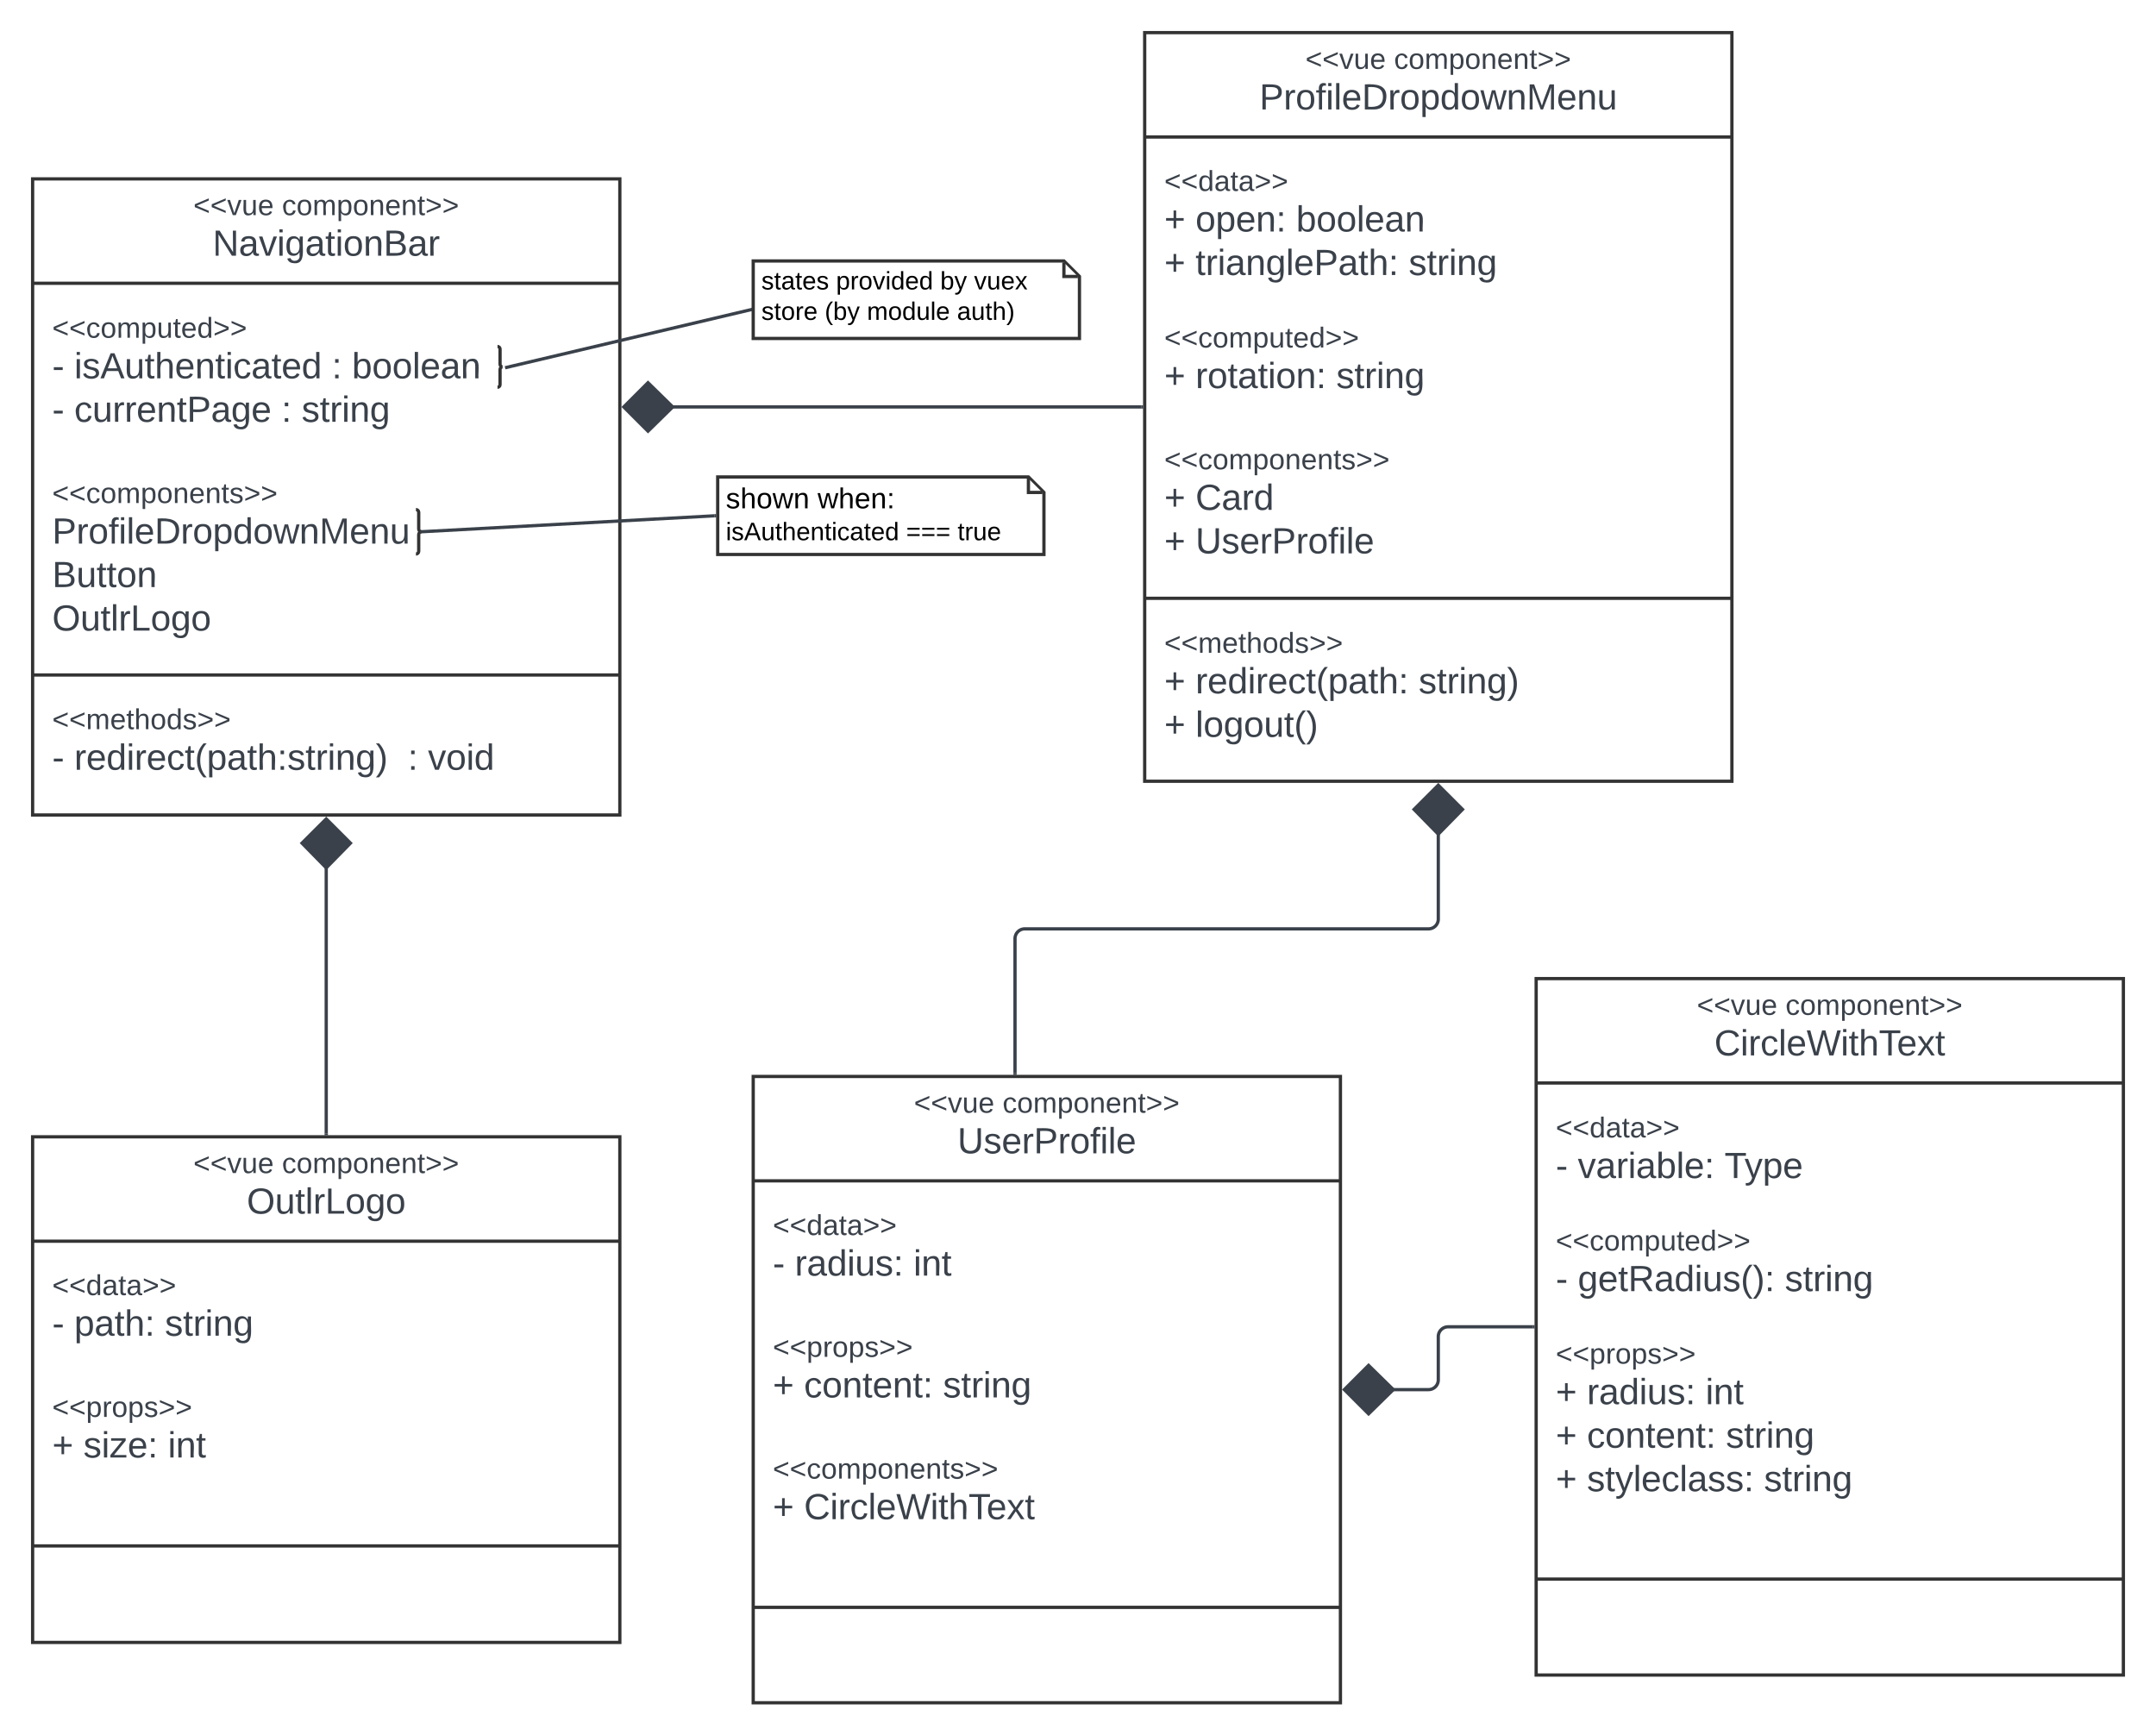 <svg xmlns="http://www.w3.org/2000/svg" xmlns:xlink="http://www.w3.org/1999/xlink" xmlns:lucid="lucid" width="1321.77" height="1064"><g transform="translate(2208.75 413.75)" lucid:page-tab-id="vPHms2bTQKVA"><path d="M-1746.98 246.25h360v384h-360z" stroke="#333" stroke-width="2" fill="#fff"/><path d="M-1746.98 310.25h360m-360 261.5h360" stroke="#333" stroke-width="2" fill="none"/><use xlink:href="#a" transform="matrix(1,0,0,1,-1738.982,254.25) translate(90.543 14.222)"/><use xlink:href="#b" transform="matrix(1,0,0,1,-1738.982,254.25) translate(144.864 14.222)"/><use xlink:href="#c" transform="matrix(1,0,0,1,-1738.982,254.25) translate(117.216 39.111)"/><use xlink:href="#d" transform="matrix(1,0,0,1,-1734.982,318.25) translate(0 25.222)"/><use xlink:href="#e" transform="matrix(1,0,0,1,-1734.982,318.25) translate(0 50.111)"/><use xlink:href="#f" transform="matrix(1,0,0,1,-1734.982,318.25) translate(13.519 50.111)"/><use xlink:href="#g" transform="matrix(1,0,0,1,-1734.982,318.25) translate(86.235 50.111)"/><use xlink:href="#h" transform="matrix(1,0,0,1,-1734.982,318.25) translate(0 76.778)"/><use xlink:href="#i" transform="matrix(1,0,0,1,-1734.982,318.25) translate(0 99.889)"/><use xlink:href="#j" transform="matrix(1,0,0,1,-1734.982,318.25) translate(0 124.778)"/><use xlink:href="#k" transform="matrix(1,0,0,1,-1734.982,318.25) translate(19.136 124.778)"/><use xlink:href="#l" transform="matrix(1,0,0,1,-1734.982,318.25) translate(104.321 124.778)"/><use xlink:href="#m" transform="matrix(1,0,0,1,-1734.982,318.25) translate(0 151.444)"/><use xlink:href="#n" transform="matrix(1,0,0,1,-1734.982,318.25) translate(0 174.556)"/><use xlink:href="#j" transform="matrix(1,0,0,1,-1734.982,318.25) translate(0 199.444)"/><use xlink:href="#o" transform="matrix(1,0,0,1,-1734.982,318.25) translate(19.136 199.444)"/><use xlink:href="#p" transform="matrix(1,0,0,1,-1734.982,318.25) translate(0 226.111)"/><path d="M-1506.98-393.75h360v459h-360z" stroke="#333" stroke-width="2" fill="#fff"/><path d="M-1506.98-329.75h360m-360 282.83h360" stroke="#333" stroke-width="2" fill="none"/><use xlink:href="#a" transform="matrix(1,0,0,1,-1498.982,-385.75) translate(90.543 14.222)"/><use xlink:href="#b" transform="matrix(1,0,0,1,-1498.982,-385.75) translate(144.864 14.222)"/><use xlink:href="#q" transform="matrix(1,0,0,1,-1498.982,-385.75) translate(62.34 39.111)"/><use xlink:href="#d" transform="matrix(1,0,0,1,-1494.982,-321.75) translate(0 25.056)"/><use xlink:href="#r" transform="matrix(1,0,0,1,-1494.982,-321.75) translate(0 49.944)"/><use xlink:href="#s" transform="matrix(1,0,0,1,-1494.982,-321.75) translate(19.136 49.944)"/><use xlink:href="#t" transform="matrix(1,0,0,1,-1494.982,-321.75) translate(80.864 49.944)"/><use xlink:href="#r" transform="matrix(1,0,0,1,-1494.982,-321.75) translate(0 76.611)"/><use xlink:href="#u" transform="matrix(1,0,0,1,-1494.982,-321.75) translate(19.136 76.611)"/><use xlink:href="#v" transform="matrix(1,0,0,1,-1494.982,-321.75) translate(149.815 76.611)"/><use xlink:href="#w" transform="matrix(1,0,0,1,-1494.982,-321.75) translate(0 99.722)"/><use xlink:href="#x" transform="matrix(1,0,0,1,-1494.982,-321.75) translate(0 121.056)"/><use xlink:href="#r" transform="matrix(1,0,0,1,-1494.982,-321.75) translate(0 145.944)"/><use xlink:href="#y" transform="matrix(1,0,0,1,-1494.982,-321.75) translate(19.136 145.944)"/><use xlink:href="#z" transform="matrix(1,0,0,1,-1494.982,-321.75) translate(105.432 145.944)"/><use xlink:href="#m" transform="matrix(1,0,0,1,-1494.982,-321.75) translate(0 172.611)"/><use xlink:href="#n" transform="matrix(1,0,0,1,-1494.982,-321.75) translate(0 195.722)"/><use xlink:href="#j" transform="matrix(1,0,0,1,-1494.982,-321.75) translate(0 220.611)"/><use xlink:href="#A" transform="matrix(1,0,0,1,-1494.982,-321.75) translate(19.136 220.611)"/><use xlink:href="#j" transform="matrix(1,0,0,1,-1494.982,-321.75) translate(0 247.278)"/><use xlink:href="#B" transform="matrix(1,0,0,1,-1494.982,-321.75) translate(19.136 247.278)"/><use xlink:href="#C" transform="matrix(1,0,0,1,-1494.982,-38.917) translate(0 25.389)"/><use xlink:href="#r" transform="matrix(1,0,0,1,-1494.982,-38.917) translate(0 50.278)"/><use xlink:href="#D" transform="matrix(1,0,0,1,-1494.982,-38.917) translate(19.136 50.278)"/><use xlink:href="#E" transform="matrix(1,0,0,1,-1494.982,-38.917) translate(155.926 50.278)"/><use xlink:href="#r" transform="matrix(1,0,0,1,-1494.982,-38.917) translate(0 76.944)"/><use xlink:href="#F" transform="matrix(1,0,0,1,-1494.982,-38.917) translate(19.136 76.944)"/><path d="M-1266.98 186.25h360v427h-360z" stroke="#333" stroke-width="2" fill="#fff"/><path d="M-1266.98 250.25h360m-360 304.17h360" stroke="#333" stroke-width="2" fill="none"/><use xlink:href="#a" transform="matrix(1,0,0,1,-1258.982,194.25) translate(90.543 14.222)"/><use xlink:href="#b" transform="matrix(1,0,0,1,-1258.982,194.25) translate(144.864 14.222)"/><use xlink:href="#G" transform="matrix(1,0,0,1,-1258.982,194.25) translate(101.228 39.111)"/><use xlink:href="#d" transform="matrix(1,0,0,1,-1254.982,258.25) translate(0 25.389)"/><use xlink:href="#e" transform="matrix(1,0,0,1,-1254.982,258.25) translate(0 50.278)"/><use xlink:href="#H" transform="matrix(1,0,0,1,-1254.982,258.25) translate(13.519 50.278)"/><use xlink:href="#I" transform="matrix(1,0,0,1,-1254.982,258.25) translate(103.457 50.278)"/><use xlink:href="#w" transform="matrix(1,0,0,1,-1254.982,258.25) translate(0 73.389)"/><use xlink:href="#x" transform="matrix(1,0,0,1,-1254.982,258.25) translate(0 94.722)"/><use xlink:href="#e" transform="matrix(1,0,0,1,-1254.982,258.25) translate(0 119.611)"/><use xlink:href="#J" transform="matrix(1,0,0,1,-1254.982,258.25) translate(13.519 119.611)"/><use xlink:href="#v" transform="matrix(1,0,0,1,-1254.982,258.25) translate(140.432 119.611)"/><use xlink:href="#w" transform="matrix(1,0,0,1,-1254.982,258.25) translate(0 142.722)"/><use xlink:href="#i" transform="matrix(1,0,0,1,-1254.982,258.25) translate(0 164.056)"/><use xlink:href="#j" transform="matrix(1,0,0,1,-1254.982,258.25) translate(0 188.944)"/><use xlink:href="#K" transform="matrix(1,0,0,1,-1254.982,258.25) translate(19.136 188.944)"/><use xlink:href="#L" transform="matrix(1,0,0,1,-1254.982,258.25) translate(91.852 188.944)"/><use xlink:href="#j" transform="matrix(1,0,0,1,-1254.982,258.25) translate(0 215.611)"/><use xlink:href="#k" transform="matrix(1,0,0,1,-1254.982,258.25) translate(19.136 215.611)"/><use xlink:href="#l" transform="matrix(1,0,0,1,-1254.982,258.25) translate(104.321 215.611)"/><use xlink:href="#j" transform="matrix(1,0,0,1,-1254.982,258.25) translate(0 242.278)"/><use xlink:href="#M" transform="matrix(1,0,0,1,-1254.982,258.25) translate(19.136 242.278)"/><use xlink:href="#l" transform="matrix(1,0,0,1,-1254.982,258.25) translate(127.654 242.278)"/><use xlink:href="#N" transform="matrix(1,0,0,1,-1254.982,258.25) translate(0 268.944)"/><path d="M-1355.23 438.25h22.25a6 6 0 0 0 6-6v-26.5a6 6 0 0 1 6-6h52" stroke="#3a414a" stroke-width="2" fill="none"/><path d="M-1384.57 438.25l14.85-14.85 15.15 14.85-15.15 14.85z" stroke="#3a414a" stroke-width="2" fill="#3a414a"/><path d="M-1267.98 400.75h-1.03v-2h1.02z" stroke="#3a414a" stroke-width=".05" fill="#3a414a"/><path d="M-2188.75 283.25h360v310h-360z" stroke="#333" stroke-width="2" fill="#fff"/><path d="M-2188.75 347.25h360m-360 186.83h360" stroke="#333" stroke-width="2" fill="none"/><g><use xlink:href="#a" transform="matrix(1,0,0,1,-2180.75,291.25) translate(90.543 14.222)"/><use xlink:href="#b" transform="matrix(1,0,0,1,-2180.75,291.25) translate(144.864 14.222)"/><use xlink:href="#O" transform="matrix(1,0,0,1,-2180.75,291.25) translate(123.296 39.111)"/></g><g><use xlink:href="#d" transform="matrix(1,0,0,1,-2176.75,355.25) translate(0 25.056)"/><use xlink:href="#e" transform="matrix(1,0,0,1,-2176.75,355.25) translate(0 49.944)"/><use xlink:href="#P" transform="matrix(1,0,0,1,-2176.75,355.25) translate(13.519 49.944)"/><use xlink:href="#v" transform="matrix(1,0,0,1,-2176.75,355.25) translate(69.074 49.944)"/><use xlink:href="#h" transform="matrix(1,0,0,1,-2176.75,355.25) translate(0 76.611)"/><use xlink:href="#i" transform="matrix(1,0,0,1,-2176.75,355.25) translate(0 99.722)"/><use xlink:href="#j" transform="matrix(1,0,0,1,-2176.75,355.25) translate(0 124.611)"/><use xlink:href="#Q" transform="matrix(1,0,0,1,-2176.75,355.25) translate(19.136 124.611)"/><use xlink:href="#R" transform="matrix(1,0,0,1,-2176.75,355.25) translate(70.926 124.611)"/><use xlink:href="#p" transform="matrix(1,0,0,1,-2176.75,355.25) translate(0 151.278)"/></g><path d="M-2008.75 281.25V117.68" stroke="#3a414a" stroke-width="2" fill="none"/><path d="M-2007.75 282.25h-2v-1.03h2z" stroke="#3a414a" stroke-width=".05" fill="#3a414a"/><path d="M-2008.75 88.34l14.85 14.85-14.85 15.14-14.85-15.15z" stroke="#3a414a" stroke-width="2" fill="#3a414a"/><path d="M-2188.75-304.07h360v390h-360z" stroke="#333" stroke-width="2" fill="#fff"/><path d="M-2188.75-240.07h360M-2188.75.1h360" stroke="#333" stroke-width="2" fill="none"/><g><use xlink:href="#a" transform="matrix(1,0,0,1,-2180.75,-296.073) translate(90.543 14.222)"/><use xlink:href="#b" transform="matrix(1,0,0,1,-2180.75,-296.073) translate(144.864 14.222)"/><use xlink:href="#S" transform="matrix(1,0,0,1,-2180.75,-296.073) translate(102.37 39.111)"/></g><g><use xlink:href="#x" transform="matrix(1,0,0,1,-2176.75,-232.073) translate(0 25.389)"/><use xlink:href="#e" transform="matrix(1,0,0,1,-2176.75,-232.073) translate(0 50.278)"/><use xlink:href="#T" transform="matrix(1,0,0,1,-2176.75,-232.073) translate(13.519 50.278)"/><use xlink:href="#U" transform="matrix(1,0,0,1,-2176.75,-232.073) translate(171.42 50.278)"/><use xlink:href="#t" transform="matrix(1,0,0,1,-2176.75,-232.073) translate(183.765 50.278)"/><use xlink:href="#e" transform="matrix(1,0,0,1,-2176.75,-232.073) translate(0 76.944)"/><use xlink:href="#V" transform="matrix(1,0,0,1,-2176.75,-232.073) translate(13.519 76.944)"/><use xlink:href="#U" transform="matrix(1,0,0,1,-2176.75,-232.073) translate(140.556 76.944)"/><use xlink:href="#W" transform="matrix(1,0,0,1,-2176.75,-232.073) translate(152.901 76.944)"/><use xlink:href="#m" transform="matrix(1,0,0,1,-2176.75,-232.073) translate(0 103.611)"/><use xlink:href="#n" transform="matrix(1,0,0,1,-2176.75,-232.073) translate(0 126.722)"/><use xlink:href="#X" transform="matrix(1,0,0,1,-2176.75,-232.073) translate(0 151.611)"/><use xlink:href="#Y" transform="matrix(1,0,0,1,-2176.75,-232.073) translate(0 178.278)"/><use xlink:href="#Z" transform="matrix(1,0,0,1,-2176.75,-232.073) translate(0 204.944)"/></g><g><use xlink:href="#C" transform="matrix(1,0,0,1,-2176.75,8.093) translate(0 25.222)"/><use xlink:href="#e" transform="matrix(1,0,0,1,-2176.75,8.093) translate(0 50.111)"/><use xlink:href="#aa" transform="matrix(1,0,0,1,-2176.75,8.093) translate(13.519 50.111)"/><use xlink:href="#U" transform="matrix(1,0,0,1,-2176.75,8.093) translate(218.025 50.111)"/><use xlink:href="#ab" transform="matrix(1,0,0,1,-2176.75,8.093) translate(230.37 50.111)"/></g><path d="M-1903.75-201.32v25h100v-25z" fill="none"/><path d="M-1903.75-176.32c.86 0 1.56-.7 1.56-1.57v-9.36c0-.86.7-1.56 1.58-1.56-.87 0-1.57-.7-1.57-1.57v-9.36c0-.86-.7-1.56-1.55-1.56" stroke="#333" stroke-width="2" fill="none"/><g><use xlink:href="#ac" transform="matrix(1,0,0,1,-1899.062,-195.073) translate(48 17.778)"/></g><path d="M-1895.2-189.2l237.6-56.14M-1895.18-189.2l-3.92.93M-1657.64-245.34l1-.23" stroke="#3a414a" stroke-width="2" fill="none"/><path d="M-1746.98-253.75h190.5l9.5 9.5v38.03h-200z" stroke="#333" stroke-width="2" fill="#fff"/><path d="M-1556.5-252.8v8.56h8.57" stroke="#333" stroke-width="2" fill="#fff"/><g><use xlink:href="#ad" transform="matrix(1,0,0,1,-1741.982,-248.75) translate(0 12.444)"/><use xlink:href="#ae" transform="matrix(1,0,0,1,-1741.982,-248.75) translate(45.802 12.444)"/><use xlink:href="#af" transform="matrix(1,0,0,1,-1741.982,-248.75) translate(109.667 12.444)"/><use xlink:href="#ag" transform="matrix(1,0,0,1,-1741.982,-248.75) translate(130.407 12.444)"/><use xlink:href="#ah" transform="matrix(1,0,0,1,-1741.982,-248.75) translate(0 31.111)"/><use xlink:href="#ai" transform="matrix(1,0,0,1,-1741.982,-248.75) translate(38.846 31.111)"/><use xlink:href="#aj" transform="matrix(1,0,0,1,-1741.982,-248.75) translate(64.728 31.111)"/><use xlink:href="#ak" transform="matrix(1,0,0,1,-1741.982,-248.75) translate(119.951 31.111)"/><use xlink:href="#al" transform="matrix(1,0,0,1,-1741.982,-248.75) translate(0 49.778)"/></g><path d="M-1953.75-101.32v27.25h100v-27.25z" fill="none"/><path d="M-1953.75-74.07c.94 0 1.7-.77 1.7-1.7V-86c0-.94.77-1.7 1.7-1.7-.93 0-1.7-.76-1.7-1.7v-10.22c0-.94-.76-1.7-1.7-1.7" stroke="#333" stroke-width="2" fill="none"/><g><use xlink:href="#ac" transform="matrix(1,0,0,1,-1948.641,-94.511) translate(47.5 17.778)"/></g><path d="M-1947.12-87.9l176.37-9.6M-1947.1-87.9l-4 .2" stroke="#3a414a" stroke-width="2" fill="none"/><path d="M-1769.75-96.56l-.97.06-.1-2 1.07-.06z" stroke="#3a414a" stroke-width=".05" fill="#3a414a"/><path d="M-1768.75-121.32h190.5l9.5 9.5v38.03h-200z" stroke="#333" stroke-width="2" fill="#fff"/><path d="M-1578.26-120.37v8.55h8.56" stroke="#333" stroke-width="2" fill="#fff"/><g><use xlink:href="#am" transform="matrix(1,0,0,1,-1763.75,-116.323) translate(0 14.222)"/><use xlink:href="#an" transform="matrix(1,0,0,1,-1763.75,-116.323) translate(56.247 14.222)"/><use xlink:href="#ao" transform="matrix(1,0,0,1,-1763.75,-116.323) translate(0 33.778)"/><use xlink:href="#ap" transform="matrix(1,0,0,1,-1763.75,-116.323) translate(110.531 33.778)"/><use xlink:href="#aq" transform="matrix(1,0,0,1,-1763.75,-116.323) translate(142.074 33.778)"/><use xlink:href="#al" transform="matrix(1,0,0,1,-1763.75,-116.323) translate(0 52.444)"/></g><path d="M-1507.98-164.25" stroke="#3a414a" stroke-width="2" fill="none"/><path stroke="#3a414a" stroke-width=".05" fill="#3a414a"/><path stroke="#3a414a" stroke-width=".05" fill="#3a414a"/><path d="M-1507.98-164.25" stroke="#3a414a" stroke-width="2" fill="none"/><path stroke="#3a414a" stroke-width=".05" fill="#3a414a"/><path stroke="#3a414a" stroke-width=".05" fill="#3a414a"/><path d="M-1508.98-164.25H-1797" stroke="#3a414a" stroke-width="2" fill="none"/><path d="M-1507.98-163.25h-1.03v-2h1.02z" stroke="#3a414a" stroke-width=".05" fill="#3a414a"/><path d="M-1826.34-164.25l14.85-14.85 15.16 14.85-15.15 14.85z" stroke="#3a414a" stroke-width="2" fill="#3a414a"/><path d="M-1326.98 97v52.75a6 6 0 0 1-6 6h-247.5a6 6 0 0 0-6 6v82.5" stroke="#3a414a" stroke-width="2" fill="none"/><path d="M-1326.98 67.66l14.85 14.85-14.85 15.16-14.85-15.15z" stroke="#3a414a" stroke-width="2" fill="#3a414a"/><path d="M-1585.48 245.25h-2v-1.03h2z" stroke="#3a414a" stroke-width=".05" fill="#3a414a"/><defs><path fill="#3a414a" d="M18-100v-36l175-74v27L42-118l151 64v27" id="ar"/><path fill="#3a414a" d="M108 0H70L1-190h34L89-25l56-165h34" id="as"/><path fill="#3a414a" d="M84 4C-5 8 30-112 23-190h32v120c0 31 7 50 39 49 72-2 45-101 50-169h31l1 190h-30c-1-10 1-25-2-33-11 22-28 36-60 37" id="at"/><path fill="#3a414a" d="M100-194c63 0 86 42 84 106H49c0 40 14 67 53 68 26 1 43-12 49-29l28 8c-11 28-37 45-77 45C44 4 14-33 15-96c1-61 26-98 85-98zm52 81c6-60-76-77-97-28-3 7-6 17-6 28h103" id="au"/><g id="a"><use transform="matrix(0.049,0,0,0.049,0,0)" xlink:href="#ar"/><use transform="matrix(0.049,0,0,0.049,10.37,0)" xlink:href="#ar"/><use transform="matrix(0.049,0,0,0.049,20.741,0)" xlink:href="#as"/><use transform="matrix(0.049,0,0,0.049,29.63,0)" xlink:href="#at"/><use transform="matrix(0.049,0,0,0.049,39.506,0)" xlink:href="#au"/></g><path fill="#3a414a" d="M96-169c-40 0-48 33-48 73s9 75 48 75c24 0 41-14 43-38l32 2c-6 37-31 61-74 61-59 0-76-41-82-99-10-93 101-131 147-64 4 7 5 14 7 22l-32 3c-4-21-16-35-41-35" id="av"/><path fill="#3a414a" d="M100-194c62-1 85 37 85 99 1 63-27 99-86 99S16-35 15-95c0-66 28-99 85-99zM99-20c44 1 53-31 53-75 0-43-8-75-51-75s-53 32-53 75 10 74 51 75" id="aw"/><path fill="#3a414a" d="M210-169c-67 3-38 105-44 169h-31v-121c0-29-5-50-35-48C34-165 62-65 56 0H25l-1-190h30c1 10-1 24 2 32 10-44 99-50 107 0 11-21 27-35 58-36 85-2 47 119 55 194h-31v-121c0-29-5-49-35-48" id="ax"/><path fill="#3a414a" d="M115-194c55 1 70 41 70 98S169 2 115 4C84 4 66-9 55-30l1 105H24l-1-265h31l2 30c10-21 28-34 59-34zm-8 174c40 0 45-34 45-75s-6-73-45-74c-42 0-51 32-51 76 0 43 10 73 51 73" id="ay"/><path fill="#3a414a" d="M117-194c89-4 53 116 60 194h-32v-121c0-31-8-49-39-48C34-167 62-67 57 0H25l-1-190h30c1 10-1 24 2 32 11-22 29-35 61-36" id="az"/><path fill="#3a414a" d="M59-47c-2 24 18 29 38 22v24C64 9 27 4 27-40v-127H5v-23h24l9-43h21v43h35v23H59v120" id="aA"/><path fill="#3a414a" d="M18-27v-27l151-64-151-65v-27l175 74v36" id="aB"/><g id="b"><use transform="matrix(0.049,0,0,0.049,0,0)" xlink:href="#av"/><use transform="matrix(0.049,0,0,0.049,8.889,0)" xlink:href="#aw"/><use transform="matrix(0.049,0,0,0.049,18.765,0)" xlink:href="#ax"/><use transform="matrix(0.049,0,0,0.049,33.531,0)" xlink:href="#ay"/><use transform="matrix(0.049,0,0,0.049,43.407,0)" xlink:href="#aw"/><use transform="matrix(0.049,0,0,0.049,53.284,0)" xlink:href="#az"/><use transform="matrix(0.049,0,0,0.049,63.16,0)" xlink:href="#au"/><use transform="matrix(0.049,0,0,0.049,73.037,0)" xlink:href="#az"/><use transform="matrix(0.049,0,0,0.049,82.914,0)" xlink:href="#aA"/><use transform="matrix(0.049,0,0,0.049,87.852,0)" xlink:href="#aB"/><use transform="matrix(0.049,0,0,0.049,98.222,0)" xlink:href="#aB"/></g><path fill="#3a414a" d="M232-93c-1 65-40 97-104 97C67 4 28-28 28-90v-158h33c8 89-33 224 67 224 102 0 64-133 71-224h33v155" id="aC"/><path fill="#3a414a" d="M135-143c-3-34-86-38-87 0 15 53 115 12 119 90S17 21 10-45l28-5c4 36 97 45 98 0-10-56-113-15-118-90-4-57 82-63 122-42 12 7 21 19 24 35" id="aD"/><path fill="#3a414a" d="M114-163C36-179 61-72 57 0H25l-1-190h30c1 12-1 29 2 39 6-27 23-49 58-41v29" id="aE"/><path fill="#3a414a" d="M30-248c87 1 191-15 191 75 0 78-77 80-158 76V0H30v-248zm33 125c57 0 124 11 124-50 0-59-68-47-124-48v98" id="aF"/><path fill="#3a414a" d="M101-234c-31-9-42 10-38 44h38v23H63V0H32v-167H5v-23h27c-7-52 17-82 69-68v24" id="aG"/><path fill="#3a414a" d="M24-231v-30h32v30H24zM24 0v-190h32V0H24" id="aH"/><path fill="#3a414a" d="M24 0v-261h32V0H24" id="aI"/><g id="c"><use transform="matrix(0.062,0,0,0.062,0,0)" xlink:href="#aC"/><use transform="matrix(0.062,0,0,0.062,15.988,0)" xlink:href="#aD"/><use transform="matrix(0.062,0,0,0.062,27.099,0)" xlink:href="#au"/><use transform="matrix(0.062,0,0,0.062,39.444,0)" xlink:href="#aE"/><use transform="matrix(0.062,0,0,0.062,46.79,0)" xlink:href="#aF"/><use transform="matrix(0.062,0,0,0.062,61.605,0)" xlink:href="#aE"/><use transform="matrix(0.062,0,0,0.062,68.951,0)" xlink:href="#aw"/><use transform="matrix(0.062,0,0,0.062,81.296,0)" xlink:href="#aG"/><use transform="matrix(0.062,0,0,0.062,87.469,0)" xlink:href="#aH"/><use transform="matrix(0.062,0,0,0.062,92.346,0)" xlink:href="#aI"/><use transform="matrix(0.062,0,0,0.062,97.222,0)" xlink:href="#au"/></g><path fill="#3a414a" d="M85-194c31 0 48 13 60 33l-1-100h32l1 261h-30c-2-10 0-23-3-31C134-8 116 4 85 4 32 4 16-35 15-94c0-66 23-100 70-100zm9 24c-40 0-46 34-46 75 0 40 6 74 45 74 42 0 51-32 51-76 0-42-9-74-50-73" id="aJ"/><path fill="#3a414a" d="M141-36C126-15 110 5 73 4 37 3 15-17 15-53c-1-64 63-63 125-63 3-35-9-54-41-54-24 1-41 7-42 31l-33-3c5-37 33-52 76-52 45 0 72 20 72 64v82c-1 20 7 32 28 27v20c-31 9-61-2-59-35zM48-53c0 20 12 33 32 33 41-3 63-29 60-74-43 2-92-5-92 41" id="aK"/><g id="d"><use transform="matrix(0.049,0,0,0.049,0,0)" xlink:href="#ar"/><use transform="matrix(0.049,0,0,0.049,10.37,0)" xlink:href="#ar"/><use transform="matrix(0.049,0,0,0.049,20.741,0)" xlink:href="#aJ"/><use transform="matrix(0.049,0,0,0.049,30.617,0)" xlink:href="#aK"/><use transform="matrix(0.049,0,0,0.049,40.494,0)" xlink:href="#aA"/><use transform="matrix(0.049,0,0,0.049,45.432,0)" xlink:href="#aK"/><use transform="matrix(0.049,0,0,0.049,55.309,0)" xlink:href="#aB"/><use transform="matrix(0.049,0,0,0.049,65.679,0)" xlink:href="#aB"/></g><path fill="#3a414a" d="M16-82v-28h88v28H16" id="aL"/><use transform="matrix(0.062,0,0,0.062,0,0)" xlink:href="#aL" id="e"/><path fill="#3a414a" d="M33-154v-36h34v36H33zM33 0v-36h34V0H33" id="aM"/><g id="f"><use transform="matrix(0.062,0,0,0.062,0,0)" xlink:href="#aE"/><use transform="matrix(0.062,0,0,0.062,7.346,0)" xlink:href="#aK"/><use transform="matrix(0.062,0,0,0.062,19.691,0)" xlink:href="#aJ"/><use transform="matrix(0.062,0,0,0.062,32.037,0)" xlink:href="#aH"/><use transform="matrix(0.062,0,0,0.062,36.914,0)" xlink:href="#at"/><use transform="matrix(0.062,0,0,0.062,49.259,0)" xlink:href="#aD"/><use transform="matrix(0.062,0,0,0.062,60.37,0)" xlink:href="#aM"/></g><g id="g"><use transform="matrix(0.062,0,0,0.062,0,0)" xlink:href="#aH"/><use transform="matrix(0.062,0,0,0.062,4.877,0)" xlink:href="#az"/><use transform="matrix(0.062,0,0,0.062,17.222,0)" xlink:href="#aA"/></g><g id="i"><use transform="matrix(0.049,0,0,0.049,0,0)" xlink:href="#ar"/><use transform="matrix(0.049,0,0,0.049,10.37,0)" xlink:href="#ar"/><use transform="matrix(0.049,0,0,0.049,20.741,0)" xlink:href="#ay"/><use transform="matrix(0.049,0,0,0.049,30.617,0)" xlink:href="#aE"/><use transform="matrix(0.049,0,0,0.049,36.494,0)" xlink:href="#aw"/><use transform="matrix(0.049,0,0,0.049,46.37,0)" xlink:href="#ay"/><use transform="matrix(0.049,0,0,0.049,56.247,0)" xlink:href="#aD"/><use transform="matrix(0.049,0,0,0.049,65.136,0)" xlink:href="#aB"/><use transform="matrix(0.049,0,0,0.049,75.506,0)" xlink:href="#aB"/></g><path fill="#3a414a" d="M118-107v75H92v-75H18v-26h74v-75h26v75h74v26h-74" id="aN"/><use transform="matrix(0.062,0,0,0.062,0,0)" xlink:href="#aN" id="j"/><g id="k"><use transform="matrix(0.062,0,0,0.062,0,0)" xlink:href="#av"/><use transform="matrix(0.062,0,0,0.062,11.111,0)" xlink:href="#aw"/><use transform="matrix(0.062,0,0,0.062,23.457,0)" xlink:href="#az"/><use transform="matrix(0.062,0,0,0.062,35.802,0)" xlink:href="#aA"/><use transform="matrix(0.062,0,0,0.062,41.975,0)" xlink:href="#au"/><use transform="matrix(0.062,0,0,0.062,54.321,0)" xlink:href="#az"/><use transform="matrix(0.062,0,0,0.062,66.667,0)" xlink:href="#aA"/><use transform="matrix(0.062,0,0,0.062,72.84,0)" xlink:href="#aM"/></g><path fill="#3a414a" d="M177-190C167-65 218 103 67 71c-23-6-38-20-44-43l32-5c15 47 100 32 89-28v-30C133-14 115 1 83 1 29 1 15-40 15-95c0-56 16-97 71-98 29-1 48 16 59 35 1-10 0-23 2-32h30zM94-22c36 0 50-32 50-73 0-42-14-75-50-75-39 0-46 34-46 75s6 73 46 73" id="aO"/><g id="l"><use transform="matrix(0.062,0,0,0.062,0,0)" xlink:href="#aD"/><use transform="matrix(0.062,0,0,0.062,11.111,0)" xlink:href="#aA"/><use transform="matrix(0.062,0,0,0.062,17.284,0)" xlink:href="#aE"/><use transform="matrix(0.062,0,0,0.062,24.63,0)" xlink:href="#aH"/><use transform="matrix(0.062,0,0,0.062,29.506,0)" xlink:href="#az"/><use transform="matrix(0.062,0,0,0.062,41.852,0)" xlink:href="#aO"/></g><g id="n"><use transform="matrix(0.049,0,0,0.049,0,0)" xlink:href="#ar"/><use transform="matrix(0.049,0,0,0.049,10.37,0)" xlink:href="#ar"/><use transform="matrix(0.049,0,0,0.049,20.741,0)" xlink:href="#av"/><use transform="matrix(0.049,0,0,0.049,29.63,0)" xlink:href="#aw"/><use transform="matrix(0.049,0,0,0.049,39.506,0)" xlink:href="#ax"/><use transform="matrix(0.049,0,0,0.049,54.272,0)" xlink:href="#ay"/><use transform="matrix(0.049,0,0,0.049,64.148,0)" xlink:href="#aw"/><use transform="matrix(0.049,0,0,0.049,74.025,0)" xlink:href="#az"/><use transform="matrix(0.049,0,0,0.049,83.901,0)" xlink:href="#au"/><use transform="matrix(0.049,0,0,0.049,93.778,0)" xlink:href="#az"/><use transform="matrix(0.049,0,0,0.049,103.654,0)" xlink:href="#aA"/><use transform="matrix(0.049,0,0,0.049,108.593,0)" xlink:href="#aD"/><use transform="matrix(0.049,0,0,0.049,117.481,0)" xlink:href="#aB"/><use transform="matrix(0.049,0,0,0.049,127.852,0)" xlink:href="#aB"/></g><path fill="#3a414a" d="M212-179c-10-28-35-45-73-45-59 0-87 40-87 99 0 60 29 101 89 101 43 0 62-24 78-52l27 14C228-24 195 4 139 4 59 4 22-46 18-125c-6-104 99-153 187-111 19 9 31 26 39 46" id="aP"/><path fill="#3a414a" d="M266 0h-40l-56-210L115 0H75L2-248h35L96-30l15-64 43-154h32l59 218 59-218h35" id="aQ"/><path fill="#3a414a" d="M106-169C34-169 62-67 57 0H25v-261h32l-1 103c12-21 28-36 61-36 89 0 53 116 60 194h-32v-121c2-32-8-49-39-48" id="aR"/><path fill="#3a414a" d="M127-220V0H93v-220H8v-28h204v28h-85" id="aS"/><path fill="#3a414a" d="M141 0L90-78 38 0H4l68-98-65-92h35l48 74 47-74h35l-64 92 68 98h-35" id="aT"/><g id="o"><use transform="matrix(0.062,0,0,0.062,0,0)" xlink:href="#aP"/><use transform="matrix(0.062,0,0,0.062,15.988,0)" xlink:href="#aH"/><use transform="matrix(0.062,0,0,0.062,20.864,0)" xlink:href="#aE"/><use transform="matrix(0.062,0,0,0.062,28.21,0)" xlink:href="#av"/><use transform="matrix(0.062,0,0,0.062,39.321,0)" xlink:href="#aI"/><use transform="matrix(0.062,0,0,0.062,44.198,0)" xlink:href="#au"/><use transform="matrix(0.062,0,0,0.062,56.543,0)" xlink:href="#aQ"/><use transform="matrix(0.062,0,0,0.062,77.469,0)" xlink:href="#aH"/><use transform="matrix(0.062,0,0,0.062,82.346,0)" xlink:href="#aA"/><use transform="matrix(0.062,0,0,0.062,88.519,0)" xlink:href="#aR"/><use transform="matrix(0.062,0,0,0.062,100.864,0)" xlink:href="#aS"/><use transform="matrix(0.062,0,0,0.062,111.914,0)" xlink:href="#au"/><use transform="matrix(0.062,0,0,0.062,124.259,0)" xlink:href="#aT"/><use transform="matrix(0.062,0,0,0.062,135.37,0)" xlink:href="#aA"/></g><path fill="#3a414a" d="M30-248c118-7 216 8 213 122C240-48 200 0 122 0H30v-248zM63-27c89 8 146-16 146-99s-60-101-146-95v194" id="aU"/><path fill="#3a414a" d="M206 0h-36l-40-164L89 0H53L-1-190h32L70-26l43-164h34l41 164 42-164h31" id="aV"/><path fill="#3a414a" d="M240 0l2-218c-23 76-54 145-80 218h-23L58-218 59 0H30v-248h44l77 211c21-75 51-140 76-211h43V0h-30" id="aW"/><g id="q"><use transform="matrix(0.062,0,0,0.062,0,0)" xlink:href="#aF"/><use transform="matrix(0.062,0,0,0.062,14.815,0)" xlink:href="#aE"/><use transform="matrix(0.062,0,0,0.062,22.16,0)" xlink:href="#aw"/><use transform="matrix(0.062,0,0,0.062,34.506,0)" xlink:href="#aG"/><use transform="matrix(0.062,0,0,0.062,40.679,0)" xlink:href="#aH"/><use transform="matrix(0.062,0,0,0.062,45.556,0)" xlink:href="#aI"/><use transform="matrix(0.062,0,0,0.062,50.432,0)" xlink:href="#au"/><use transform="matrix(0.062,0,0,0.062,62.778,0)" xlink:href="#aU"/><use transform="matrix(0.062,0,0,0.062,78.765,0)" xlink:href="#aE"/><use transform="matrix(0.062,0,0,0.062,86.111,0)" xlink:href="#aw"/><use transform="matrix(0.062,0,0,0.062,98.457,0)" xlink:href="#ay"/><use transform="matrix(0.062,0,0,0.062,110.802,0)" xlink:href="#aJ"/><use transform="matrix(0.062,0,0,0.062,123.148,0)" xlink:href="#aw"/><use transform="matrix(0.062,0,0,0.062,135.494,0)" xlink:href="#aV"/><use transform="matrix(0.062,0,0,0.062,151.481,0)" xlink:href="#az"/><use transform="matrix(0.062,0,0,0.062,163.827,0)" xlink:href="#aW"/><use transform="matrix(0.062,0,0,0.062,182.284,0)" xlink:href="#au"/><use transform="matrix(0.062,0,0,0.062,194.63,0)" xlink:href="#az"/><use transform="matrix(0.062,0,0,0.062,206.975,0)" xlink:href="#at"/></g><use transform="matrix(0.062,0,0,0.062,0,0)" xlink:href="#aN" id="r"/><g id="s"><use transform="matrix(0.062,0,0,0.062,0,0)" xlink:href="#aw"/><use transform="matrix(0.062,0,0,0.062,12.346,0)" xlink:href="#ay"/><use transform="matrix(0.062,0,0,0.062,24.691,0)" xlink:href="#au"/><use transform="matrix(0.062,0,0,0.062,37.037,0)" xlink:href="#az"/><use transform="matrix(0.062,0,0,0.062,49.383,0)" xlink:href="#aM"/></g><path fill="#3a414a" d="M115-194c53 0 69 39 70 98 0 66-23 100-70 100C84 3 66-7 56-30L54 0H23l1-261h32v101c10-23 28-34 59-34zm-8 174c40 0 45-34 45-75 0-40-5-75-45-74-42 0-51 32-51 76 0 43 10 73 51 73" id="aX"/><g id="t"><use transform="matrix(0.062,0,0,0.062,0,0)" xlink:href="#aX"/><use transform="matrix(0.062,0,0,0.062,12.346,0)" xlink:href="#aw"/><use transform="matrix(0.062,0,0,0.062,24.691,0)" xlink:href="#aw"/><use transform="matrix(0.062,0,0,0.062,37.037,0)" xlink:href="#aI"/><use transform="matrix(0.062,0,0,0.062,41.914,0)" xlink:href="#au"/><use transform="matrix(0.062,0,0,0.062,54.259,0)" xlink:href="#aK"/><use transform="matrix(0.062,0,0,0.062,66.605,0)" xlink:href="#az"/></g><g id="u"><use transform="matrix(0.062,0,0,0.062,0,0)" xlink:href="#aA"/><use transform="matrix(0.062,0,0,0.062,6.173,0)" xlink:href="#aE"/><use transform="matrix(0.062,0,0,0.062,13.519,0)" xlink:href="#aH"/><use transform="matrix(0.062,0,0,0.062,18.395,0)" xlink:href="#aK"/><use transform="matrix(0.062,0,0,0.062,30.741,0)" xlink:href="#az"/><use transform="matrix(0.062,0,0,0.062,43.086,0)" xlink:href="#aO"/><use transform="matrix(0.062,0,0,0.062,55.432,0)" xlink:href="#aI"/><use transform="matrix(0.062,0,0,0.062,60.309,0)" xlink:href="#au"/><use transform="matrix(0.062,0,0,0.062,72.654,0)" xlink:href="#aF"/><use transform="matrix(0.062,0,0,0.062,87.469,0)" xlink:href="#aK"/><use transform="matrix(0.062,0,0,0.062,99.815,0)" xlink:href="#aA"/><use transform="matrix(0.062,0,0,0.062,105.988,0)" xlink:href="#aR"/><use transform="matrix(0.062,0,0,0.062,118.333,0)" xlink:href="#aM"/></g><g id="v"><use transform="matrix(0.062,0,0,0.062,0,0)" xlink:href="#aD"/><use transform="matrix(0.062,0,0,0.062,11.111,0)" xlink:href="#aA"/><use transform="matrix(0.062,0,0,0.062,17.284,0)" xlink:href="#aE"/><use transform="matrix(0.062,0,0,0.062,24.63,0)" xlink:href="#aH"/><use transform="matrix(0.062,0,0,0.062,29.506,0)" xlink:href="#az"/><use transform="matrix(0.062,0,0,0.062,41.852,0)" xlink:href="#aO"/></g><g id="x"><use transform="matrix(0.049,0,0,0.049,0,0)" xlink:href="#ar"/><use transform="matrix(0.049,0,0,0.049,10.37,0)" xlink:href="#ar"/><use transform="matrix(0.049,0,0,0.049,20.741,0)" xlink:href="#av"/><use transform="matrix(0.049,0,0,0.049,29.63,0)" xlink:href="#aw"/><use transform="matrix(0.049,0,0,0.049,39.506,0)" xlink:href="#ax"/><use transform="matrix(0.049,0,0,0.049,54.272,0)" xlink:href="#ay"/><use transform="matrix(0.049,0,0,0.049,64.148,0)" xlink:href="#at"/><use transform="matrix(0.049,0,0,0.049,74.025,0)" xlink:href="#aA"/><use transform="matrix(0.049,0,0,0.049,78.963,0)" xlink:href="#au"/><use transform="matrix(0.049,0,0,0.049,88.84,0)" xlink:href="#aJ"/><use transform="matrix(0.049,0,0,0.049,98.716,0)" xlink:href="#aB"/><use transform="matrix(0.049,0,0,0.049,109.086,0)" xlink:href="#aB"/></g><g id="y"><use transform="matrix(0.062,0,0,0.062,0,0)" xlink:href="#aE"/><use transform="matrix(0.062,0,0,0.062,7.346,0)" xlink:href="#aw"/><use transform="matrix(0.062,0,0,0.062,19.691,0)" xlink:href="#aA"/><use transform="matrix(0.062,0,0,0.062,25.864,0)" xlink:href="#aK"/><use transform="matrix(0.062,0,0,0.062,38.21,0)" xlink:href="#aA"/><use transform="matrix(0.062,0,0,0.062,44.383,0)" xlink:href="#aH"/><use transform="matrix(0.062,0,0,0.062,49.259,0)" xlink:href="#aw"/><use transform="matrix(0.062,0,0,0.062,61.605,0)" xlink:href="#az"/><use transform="matrix(0.062,0,0,0.062,73.951,0)" xlink:href="#aM"/></g><g id="z"><use transform="matrix(0.062,0,0,0.062,0,0)" xlink:href="#aD"/><use transform="matrix(0.062,0,0,0.062,11.111,0)" xlink:href="#aA"/><use transform="matrix(0.062,0,0,0.062,17.284,0)" xlink:href="#aE"/><use transform="matrix(0.062,0,0,0.062,24.63,0)" xlink:href="#aH"/><use transform="matrix(0.062,0,0,0.062,29.506,0)" xlink:href="#az"/><use transform="matrix(0.062,0,0,0.062,41.852,0)" xlink:href="#aO"/></g><g id="A"><use transform="matrix(0.062,0,0,0.062,0,0)" xlink:href="#aP"/><use transform="matrix(0.062,0,0,0.062,15.988,0)" xlink:href="#aK"/><use transform="matrix(0.062,0,0,0.062,28.333,0)" xlink:href="#aE"/><use transform="matrix(0.062,0,0,0.062,35.679,0)" xlink:href="#aJ"/></g><g id="B"><use transform="matrix(0.062,0,0,0.062,0,0)" xlink:href="#aC"/><use transform="matrix(0.062,0,0,0.062,15.988,0)" xlink:href="#aD"/><use transform="matrix(0.062,0,0,0.062,27.099,0)" xlink:href="#au"/><use transform="matrix(0.062,0,0,0.062,39.444,0)" xlink:href="#aE"/><use transform="matrix(0.062,0,0,0.062,46.79,0)" xlink:href="#aF"/><use transform="matrix(0.062,0,0,0.062,61.605,0)" xlink:href="#aE"/><use transform="matrix(0.062,0,0,0.062,68.951,0)" xlink:href="#aw"/><use transform="matrix(0.062,0,0,0.062,81.296,0)" xlink:href="#aG"/><use transform="matrix(0.062,0,0,0.062,87.469,0)" xlink:href="#aH"/><use transform="matrix(0.062,0,0,0.062,92.346,0)" xlink:href="#aI"/><use transform="matrix(0.062,0,0,0.062,97.222,0)" xlink:href="#au"/></g><g id="C"><use transform="matrix(0.049,0,0,0.049,0,0)" xlink:href="#ar"/><use transform="matrix(0.049,0,0,0.049,10.37,0)" xlink:href="#ar"/><use transform="matrix(0.049,0,0,0.049,20.741,0)" xlink:href="#ax"/><use transform="matrix(0.049,0,0,0.049,35.506,0)" xlink:href="#au"/><use transform="matrix(0.049,0,0,0.049,45.383,0)" xlink:href="#aA"/><use transform="matrix(0.049,0,0,0.049,50.321,0)" xlink:href="#aR"/><use transform="matrix(0.049,0,0,0.049,60.198,0)" xlink:href="#aw"/><use transform="matrix(0.049,0,0,0.049,70.074,0)" xlink:href="#aJ"/><use transform="matrix(0.049,0,0,0.049,79.951,0)" xlink:href="#aD"/><use transform="matrix(0.049,0,0,0.049,88.84,0)" xlink:href="#aB"/><use transform="matrix(0.049,0,0,0.049,99.21,0)" xlink:href="#aB"/></g><path fill="#3a414a" d="M87 75C49 33 22-17 22-94c0-76 28-126 65-167h31c-38 41-64 92-64 168S80 34 118 75H87" id="aY"/><g id="D"><use transform="matrix(0.062,0,0,0.062,0,0)" xlink:href="#aE"/><use transform="matrix(0.062,0,0,0.062,7.346,0)" xlink:href="#au"/><use transform="matrix(0.062,0,0,0.062,19.691,0)" xlink:href="#aJ"/><use transform="matrix(0.062,0,0,0.062,32.037,0)" xlink:href="#aH"/><use transform="matrix(0.062,0,0,0.062,36.914,0)" xlink:href="#aE"/><use transform="matrix(0.062,0,0,0.062,44.259,0)" xlink:href="#au"/><use transform="matrix(0.062,0,0,0.062,56.605,0)" xlink:href="#av"/><use transform="matrix(0.062,0,0,0.062,67.716,0)" xlink:href="#aA"/><use transform="matrix(0.062,0,0,0.062,73.889,0)" xlink:href="#aY"/><use transform="matrix(0.062,0,0,0.062,81.235,0)" xlink:href="#ay"/><use transform="matrix(0.062,0,0,0.062,93.58,0)" xlink:href="#aK"/><use transform="matrix(0.062,0,0,0.062,105.926,0)" xlink:href="#aA"/><use transform="matrix(0.062,0,0,0.062,112.099,0)" xlink:href="#aR"/><use transform="matrix(0.062,0,0,0.062,124.444,0)" xlink:href="#aM"/></g><path fill="#3a414a" d="M33-261c38 41 65 92 65 168S71 34 33 75H2C39 34 66-17 66-93S39-220 2-261h31" id="aZ"/><g id="E"><use transform="matrix(0.062,0,0,0.062,0,0)" xlink:href="#aD"/><use transform="matrix(0.062,0,0,0.062,11.111,0)" xlink:href="#aA"/><use transform="matrix(0.062,0,0,0.062,17.284,0)" xlink:href="#aE"/><use transform="matrix(0.062,0,0,0.062,24.63,0)" xlink:href="#aH"/><use transform="matrix(0.062,0,0,0.062,29.506,0)" xlink:href="#az"/><use transform="matrix(0.062,0,0,0.062,41.852,0)" xlink:href="#aO"/><use transform="matrix(0.062,0,0,0.062,54.198,0)" xlink:href="#aZ"/></g><g id="F"><use transform="matrix(0.062,0,0,0.062,0,0)" xlink:href="#aI"/><use transform="matrix(0.062,0,0,0.062,4.877,0)" xlink:href="#aw"/><use transform="matrix(0.062,0,0,0.062,17.222,0)" xlink:href="#aO"/><use transform="matrix(0.062,0,0,0.062,29.568,0)" xlink:href="#aw"/><use transform="matrix(0.062,0,0,0.062,41.914,0)" xlink:href="#at"/><use transform="matrix(0.062,0,0,0.062,54.259,0)" xlink:href="#aA"/><use transform="matrix(0.062,0,0,0.062,60.432,0)" xlink:href="#aY"/><use transform="matrix(0.062,0,0,0.062,67.778,0)" xlink:href="#aZ"/></g><g id="G"><use transform="matrix(0.062,0,0,0.062,0,0)" xlink:href="#aP"/><use transform="matrix(0.062,0,0,0.062,15.988,0)" xlink:href="#aH"/><use transform="matrix(0.062,0,0,0.062,20.864,0)" xlink:href="#aE"/><use transform="matrix(0.062,0,0,0.062,28.21,0)" xlink:href="#av"/><use transform="matrix(0.062,0,0,0.062,39.321,0)" xlink:href="#aI"/><use transform="matrix(0.062,0,0,0.062,44.198,0)" xlink:href="#au"/><use transform="matrix(0.062,0,0,0.062,56.543,0)" xlink:href="#aQ"/><use transform="matrix(0.062,0,0,0.062,77.469,0)" xlink:href="#aH"/><use transform="matrix(0.062,0,0,0.062,82.346,0)" xlink:href="#aA"/><use transform="matrix(0.062,0,0,0.062,88.519,0)" xlink:href="#aR"/><use transform="matrix(0.062,0,0,0.062,100.864,0)" xlink:href="#aS"/><use transform="matrix(0.062,0,0,0.062,111.914,0)" xlink:href="#au"/><use transform="matrix(0.062,0,0,0.062,124.259,0)" xlink:href="#aT"/><use transform="matrix(0.062,0,0,0.062,135.37,0)" xlink:href="#aA"/></g><g id="H"><use transform="matrix(0.062,0,0,0.062,0,0)" xlink:href="#as"/><use transform="matrix(0.062,0,0,0.062,11.111,0)" xlink:href="#aK"/><use transform="matrix(0.062,0,0,0.062,23.457,0)" xlink:href="#aE"/><use transform="matrix(0.062,0,0,0.062,30.802,0)" xlink:href="#aH"/><use transform="matrix(0.062,0,0,0.062,35.679,0)" xlink:href="#aK"/><use transform="matrix(0.062,0,0,0.062,48.025,0)" xlink:href="#aX"/><use transform="matrix(0.062,0,0,0.062,60.37,0)" xlink:href="#aI"/><use transform="matrix(0.062,0,0,0.062,65.247,0)" xlink:href="#au"/><use transform="matrix(0.062,0,0,0.062,77.593,0)" xlink:href="#aM"/></g><path fill="#3a414a" d="M179-190L93 31C79 59 56 82 12 73V49c39 6 53-20 64-50L1-190h34L92-34l54-156h33" id="ba"/><g id="I"><use transform="matrix(0.062,0,0,0.062,0,0)" xlink:href="#aS"/><use transform="matrix(0.062,0,0,0.062,12.284,0)" xlink:href="#ba"/><use transform="matrix(0.062,0,0,0.062,23.395,0)" xlink:href="#ay"/><use transform="matrix(0.062,0,0,0.062,35.741,0)" xlink:href="#au"/></g><path fill="#3a414a" d="M233-177c-1 41-23 64-60 70L243 0h-38l-65-103H63V0H30v-248c88 3 205-21 203 71zM63-129c60-2 137 13 137-47 0-61-80-42-137-45v92" id="bb"/><g id="J"><use transform="matrix(0.062,0,0,0.062,0,0)" xlink:href="#aO"/><use transform="matrix(0.062,0,0,0.062,12.346,0)" xlink:href="#au"/><use transform="matrix(0.062,0,0,0.062,24.691,0)" xlink:href="#aA"/><use transform="matrix(0.062,0,0,0.062,30.864,0)" xlink:href="#bb"/><use transform="matrix(0.062,0,0,0.062,46.852,0)" xlink:href="#aK"/><use transform="matrix(0.062,0,0,0.062,59.198,0)" xlink:href="#aJ"/><use transform="matrix(0.062,0,0,0.062,71.543,0)" xlink:href="#aH"/><use transform="matrix(0.062,0,0,0.062,76.42,0)" xlink:href="#at"/><use transform="matrix(0.062,0,0,0.062,88.765,0)" xlink:href="#aD"/><use transform="matrix(0.062,0,0,0.062,99.877,0)" xlink:href="#aY"/><use transform="matrix(0.062,0,0,0.062,107.222,0)" xlink:href="#aZ"/><use transform="matrix(0.062,0,0,0.062,114.568,0)" xlink:href="#aM"/></g><g id="K"><use transform="matrix(0.062,0,0,0.062,0,0)" xlink:href="#aE"/><use transform="matrix(0.062,0,0,0.062,7.346,0)" xlink:href="#aK"/><use transform="matrix(0.062,0,0,0.062,19.691,0)" xlink:href="#aJ"/><use transform="matrix(0.062,0,0,0.062,32.037,0)" xlink:href="#aH"/><use transform="matrix(0.062,0,0,0.062,36.914,0)" xlink:href="#at"/><use transform="matrix(0.062,0,0,0.062,49.259,0)" xlink:href="#aD"/><use transform="matrix(0.062,0,0,0.062,60.37,0)" xlink:href="#aM"/></g><g id="L"><use transform="matrix(0.062,0,0,0.062,0,0)" xlink:href="#aH"/><use transform="matrix(0.062,0,0,0.062,4.877,0)" xlink:href="#az"/><use transform="matrix(0.062,0,0,0.062,17.222,0)" xlink:href="#aA"/></g><g id="M"><use transform="matrix(0.062,0,0,0.062,0,0)" xlink:href="#aD"/><use transform="matrix(0.062,0,0,0.062,11.111,0)" xlink:href="#aA"/><use transform="matrix(0.062,0,0,0.062,17.284,0)" xlink:href="#ba"/><use transform="matrix(0.062,0,0,0.062,28.395,0)" xlink:href="#aI"/><use transform="matrix(0.062,0,0,0.062,33.272,0)" xlink:href="#au"/><use transform="matrix(0.062,0,0,0.062,45.617,0)" xlink:href="#av"/><use transform="matrix(0.062,0,0,0.062,56.728,0)" xlink:href="#aI"/><use transform="matrix(0.062,0,0,0.062,61.605,0)" xlink:href="#aK"/><use transform="matrix(0.062,0,0,0.062,73.951,0)" xlink:href="#aD"/><use transform="matrix(0.062,0,0,0.062,85.062,0)" xlink:href="#aD"/><use transform="matrix(0.062,0,0,0.062,96.173,0)" xlink:href="#aM"/></g><path fill="#3a414a" d="M140-251c81 0 123 46 123 126C263-46 219 4 140 4 59 4 17-45 17-125s42-126 123-126zm0 227c63 0 89-41 89-101s-29-99-89-99c-61 0-89 39-89 99S79-25 140-24" id="bc"/><path fill="#3a414a" d="M30 0v-248h33v221h125V0H30" id="bd"/><g id="O"><use transform="matrix(0.062,0,0,0.062,0,0)" xlink:href="#bc"/><use transform="matrix(0.062,0,0,0.062,17.284,0)" xlink:href="#at"/><use transform="matrix(0.062,0,0,0.062,29.63,0)" xlink:href="#aA"/><use transform="matrix(0.062,0,0,0.062,35.802,0)" xlink:href="#aI"/><use transform="matrix(0.062,0,0,0.062,40.679,0)" xlink:href="#aE"/><use transform="matrix(0.062,0,0,0.062,48.025,0)" xlink:href="#bd"/><use transform="matrix(0.062,0,0,0.062,60.37,0)" xlink:href="#aw"/><use transform="matrix(0.062,0,0,0.062,72.716,0)" xlink:href="#aO"/><use transform="matrix(0.062,0,0,0.062,85.062,0)" xlink:href="#aw"/></g><g id="P"><use transform="matrix(0.062,0,0,0.062,0,0)" xlink:href="#ay"/><use transform="matrix(0.062,0,0,0.062,12.346,0)" xlink:href="#aK"/><use transform="matrix(0.062,0,0,0.062,24.691,0)" xlink:href="#aA"/><use transform="matrix(0.062,0,0,0.062,30.864,0)" xlink:href="#aR"/><use transform="matrix(0.062,0,0,0.062,43.21,0)" xlink:href="#aM"/></g><path fill="#3a414a" d="M9 0v-24l116-142H16v-24h144v24L44-24h123V0H9" id="be"/><g id="Q"><use transform="matrix(0.062,0,0,0.062,0,0)" xlink:href="#aD"/><use transform="matrix(0.062,0,0,0.062,11.111,0)" xlink:href="#aH"/><use transform="matrix(0.062,0,0,0.062,15.988,0)" xlink:href="#be"/><use transform="matrix(0.062,0,0,0.062,27.099,0)" xlink:href="#au"/><use transform="matrix(0.062,0,0,0.062,39.444,0)" xlink:href="#aM"/></g><g id="R"><use transform="matrix(0.062,0,0,0.062,0,0)" xlink:href="#aH"/><use transform="matrix(0.062,0,0,0.062,4.877,0)" xlink:href="#az"/><use transform="matrix(0.062,0,0,0.062,17.222,0)" xlink:href="#aA"/></g><path fill="#3a414a" d="M190 0L58-211 59 0H30v-248h39L202-35l-2-213h31V0h-41" id="bf"/><path fill="#3a414a" d="M160-131c35 5 61 23 61 61C221 17 115-2 30 0v-248c76 3 177-17 177 60 0 33-19 50-47 57zm-97-11c50-1 110 9 110-42 0-47-63-36-110-37v79zm0 115c55-2 124 14 124-45 0-56-70-42-124-44v89" id="bg"/><g id="S"><use transform="matrix(0.062,0,0,0.062,0,0)" xlink:href="#bf"/><use transform="matrix(0.062,0,0,0.062,15.988,0)" xlink:href="#aK"/><use transform="matrix(0.062,0,0,0.062,28.333,0)" xlink:href="#as"/><use transform="matrix(0.062,0,0,0.062,39.444,0)" xlink:href="#aH"/><use transform="matrix(0.062,0,0,0.062,44.321,0)" xlink:href="#aO"/><use transform="matrix(0.062,0,0,0.062,56.667,0)" xlink:href="#aK"/><use transform="matrix(0.062,0,0,0.062,69.012,0)" xlink:href="#aA"/><use transform="matrix(0.062,0,0,0.062,75.185,0)" xlink:href="#aH"/><use transform="matrix(0.062,0,0,0.062,80.062,0)" xlink:href="#aw"/><use transform="matrix(0.062,0,0,0.062,92.407,0)" xlink:href="#az"/><use transform="matrix(0.062,0,0,0.062,104.753,0)" xlink:href="#bg"/><use transform="matrix(0.062,0,0,0.062,119.568,0)" xlink:href="#aK"/><use transform="matrix(0.062,0,0,0.062,131.914,0)" xlink:href="#aE"/></g><path fill="#3a414a" d="M205 0l-28-72H64L36 0H1l101-248h38L239 0h-34zm-38-99l-47-123c-12 45-31 82-46 123h93" id="bh"/><g id="T"><use transform="matrix(0.062,0,0,0.062,0,0)" xlink:href="#aH"/><use transform="matrix(0.062,0,0,0.062,4.877,0)" xlink:href="#aD"/><use transform="matrix(0.062,0,0,0.062,15.988,0)" xlink:href="#bh"/><use transform="matrix(0.062,0,0,0.062,30.802,0)" xlink:href="#at"/><use transform="matrix(0.062,0,0,0.062,43.148,0)" xlink:href="#aA"/><use transform="matrix(0.062,0,0,0.062,49.321,0)" xlink:href="#aR"/><use transform="matrix(0.062,0,0,0.062,61.667,0)" xlink:href="#au"/><use transform="matrix(0.062,0,0,0.062,74.012,0)" xlink:href="#az"/><use transform="matrix(0.062,0,0,0.062,86.358,0)" xlink:href="#aA"/><use transform="matrix(0.062,0,0,0.062,92.531,0)" xlink:href="#aH"/><use transform="matrix(0.062,0,0,0.062,97.407,0)" xlink:href="#av"/><use transform="matrix(0.062,0,0,0.062,108.519,0)" xlink:href="#aK"/><use transform="matrix(0.062,0,0,0.062,120.864,0)" xlink:href="#aA"/><use transform="matrix(0.062,0,0,0.062,127.037,0)" xlink:href="#au"/><use transform="matrix(0.062,0,0,0.062,139.383,0)" xlink:href="#aJ"/></g><use transform="matrix(0.062,0,0,0.062,0,0)" xlink:href="#aM" id="U"/><g id="V"><use transform="matrix(0.062,0,0,0.062,0,0)" xlink:href="#av"/><use transform="matrix(0.062,0,0,0.062,11.111,0)" xlink:href="#at"/><use transform="matrix(0.062,0,0,0.062,23.457,0)" xlink:href="#aE"/><use transform="matrix(0.062,0,0,0.062,30.802,0)" xlink:href="#aE"/><use transform="matrix(0.062,0,0,0.062,38.148,0)" xlink:href="#au"/><use transform="matrix(0.062,0,0,0.062,50.494,0)" xlink:href="#az"/><use transform="matrix(0.062,0,0,0.062,62.84,0)" xlink:href="#aA"/><use transform="matrix(0.062,0,0,0.062,69.012,0)" xlink:href="#aF"/><use transform="matrix(0.062,0,0,0.062,83.827,0)" xlink:href="#aK"/><use transform="matrix(0.062,0,0,0.062,96.173,0)" xlink:href="#aO"/><use transform="matrix(0.062,0,0,0.062,108.519,0)" xlink:href="#au"/></g><g id="W"><use transform="matrix(0.062,0,0,0.062,0,0)" xlink:href="#aD"/><use transform="matrix(0.062,0,0,0.062,11.111,0)" xlink:href="#aA"/><use transform="matrix(0.062,0,0,0.062,17.284,0)" xlink:href="#aE"/><use transform="matrix(0.062,0,0,0.062,24.63,0)" xlink:href="#aH"/><use transform="matrix(0.062,0,0,0.062,29.506,0)" xlink:href="#az"/><use transform="matrix(0.062,0,0,0.062,41.852,0)" xlink:href="#aO"/></g><g id="X"><use transform="matrix(0.062,0,0,0.062,0,0)" xlink:href="#aF"/><use transform="matrix(0.062,0,0,0.062,14.815,0)" xlink:href="#aE"/><use transform="matrix(0.062,0,0,0.062,22.16,0)" xlink:href="#aw"/><use transform="matrix(0.062,0,0,0.062,34.506,0)" xlink:href="#aG"/><use transform="matrix(0.062,0,0,0.062,40.679,0)" xlink:href="#aH"/><use transform="matrix(0.062,0,0,0.062,45.556,0)" xlink:href="#aI"/><use transform="matrix(0.062,0,0,0.062,50.432,0)" xlink:href="#au"/><use transform="matrix(0.062,0,0,0.062,62.778,0)" xlink:href="#aU"/><use transform="matrix(0.062,0,0,0.062,78.765,0)" xlink:href="#aE"/><use transform="matrix(0.062,0,0,0.062,86.111,0)" xlink:href="#aw"/><use transform="matrix(0.062,0,0,0.062,98.457,0)" xlink:href="#ay"/><use transform="matrix(0.062,0,0,0.062,110.802,0)" xlink:href="#aJ"/><use transform="matrix(0.062,0,0,0.062,123.148,0)" xlink:href="#aw"/><use transform="matrix(0.062,0,0,0.062,135.494,0)" xlink:href="#aV"/><use transform="matrix(0.062,0,0,0.062,151.481,0)" xlink:href="#az"/><use transform="matrix(0.062,0,0,0.062,163.827,0)" xlink:href="#aW"/><use transform="matrix(0.062,0,0,0.062,182.284,0)" xlink:href="#au"/><use transform="matrix(0.062,0,0,0.062,194.63,0)" xlink:href="#az"/><use transform="matrix(0.062,0,0,0.062,206.975,0)" xlink:href="#at"/></g><g id="Y"><use transform="matrix(0.062,0,0,0.062,0,0)" xlink:href="#bg"/><use transform="matrix(0.062,0,0,0.062,14.815,0)" xlink:href="#at"/><use transform="matrix(0.062,0,0,0.062,27.16,0)" xlink:href="#aA"/><use transform="matrix(0.062,0,0,0.062,33.333,0)" xlink:href="#aA"/><use transform="matrix(0.062,0,0,0.062,39.506,0)" xlink:href="#aw"/><use transform="matrix(0.062,0,0,0.062,51.852,0)" xlink:href="#az"/></g><g id="Z"><use transform="matrix(0.062,0,0,0.062,0,0)" xlink:href="#bc"/><use transform="matrix(0.062,0,0,0.062,17.284,0)" xlink:href="#at"/><use transform="matrix(0.062,0,0,0.062,29.63,0)" xlink:href="#aA"/><use transform="matrix(0.062,0,0,0.062,35.802,0)" xlink:href="#aI"/><use transform="matrix(0.062,0,0,0.062,40.679,0)" xlink:href="#aE"/><use transform="matrix(0.062,0,0,0.062,48.025,0)" xlink:href="#bd"/><use transform="matrix(0.062,0,0,0.062,60.37,0)" xlink:href="#aw"/><use transform="matrix(0.062,0,0,0.062,72.716,0)" xlink:href="#aO"/><use transform="matrix(0.062,0,0,0.062,85.062,0)" xlink:href="#aw"/></g><g id="aa"><use transform="matrix(0.062,0,0,0.062,0,0)" xlink:href="#aE"/><use transform="matrix(0.062,0,0,0.062,7.346,0)" xlink:href="#au"/><use transform="matrix(0.062,0,0,0.062,19.691,0)" xlink:href="#aJ"/><use transform="matrix(0.062,0,0,0.062,32.037,0)" xlink:href="#aH"/><use transform="matrix(0.062,0,0,0.062,36.914,0)" xlink:href="#aE"/><use transform="matrix(0.062,0,0,0.062,44.259,0)" xlink:href="#au"/><use transform="matrix(0.062,0,0,0.062,56.605,0)" xlink:href="#av"/><use transform="matrix(0.062,0,0,0.062,67.716,0)" xlink:href="#aA"/><use transform="matrix(0.062,0,0,0.062,73.889,0)" xlink:href="#aY"/><use transform="matrix(0.062,0,0,0.062,81.235,0)" xlink:href="#ay"/><use transform="matrix(0.062,0,0,0.062,93.58,0)" xlink:href="#aK"/><use transform="matrix(0.062,0,0,0.062,105.926,0)" xlink:href="#aA"/><use transform="matrix(0.062,0,0,0.062,112.099,0)" xlink:href="#aR"/><use transform="matrix(0.062,0,0,0.062,124.444,0)" xlink:href="#aM"/><use transform="matrix(0.062,0,0,0.062,130.617,0)" xlink:href="#aD"/><use transform="matrix(0.062,0,0,0.062,141.728,0)" xlink:href="#aA"/><use transform="matrix(0.062,0,0,0.062,147.901,0)" xlink:href="#aE"/><use transform="matrix(0.062,0,0,0.062,155.247,0)" xlink:href="#aH"/><use transform="matrix(0.062,0,0,0.062,160.123,0)" xlink:href="#az"/><use transform="matrix(0.062,0,0,0.062,172.469,0)" xlink:href="#aO"/><use transform="matrix(0.062,0,0,0.062,184.815,0)" xlink:href="#aZ"/></g><g id="ab"><use transform="matrix(0.062,0,0,0.062,0,0)" xlink:href="#as"/><use transform="matrix(0.062,0,0,0.062,11.111,0)" xlink:href="#aw"/><use transform="matrix(0.062,0,0,0.062,23.457,0)" xlink:href="#aH"/><use transform="matrix(0.062,0,0,0.062,28.333,0)" xlink:href="#aJ"/></g><path d="M135-143c-3-34-86-38-87 0 15 53 115 12 119 90S17 21 10-45l28-5c4 36 97 45 98 0-10-56-113-15-118-90-4-57 82-63 122-42 12 7 21 19 24 35" id="bi"/><path d="M59-47c-2 24 18 29 38 22v24C64 9 27 4 27-40v-127H5v-23h24l9-43h21v43h35v23H59v120" id="bj"/><path d="M141-36C126-15 110 5 73 4 37 3 15-17 15-53c-1-64 63-63 125-63 3-35-9-54-41-54-24 1-41 7-42 31l-33-3c5-37 33-52 76-52 45 0 72 20 72 64v82c-1 20 7 32 28 27v20c-31 9-61-2-59-35zM48-53c0 20 12 33 32 33 41-3 63-29 60-74-43 2-92-5-92 41" id="bk"/><path d="M100-194c63 0 86 42 84 106H49c0 40 14 67 53 68 26 1 43-12 49-29l28 8c-11 28-37 45-77 45C44 4 14-33 15-96c1-61 26-98 85-98zm52 81c6-60-76-77-97-28-3 7-6 17-6 28h103" id="bl"/><g id="ad"><use transform="matrix(0.043,0,0,0.043,0,0)" xlink:href="#bi"/><use transform="matrix(0.043,0,0,0.043,7.778,0)" xlink:href="#bj"/><use transform="matrix(0.043,0,0,0.043,12.099,0)" xlink:href="#bk"/><use transform="matrix(0.043,0,0,0.043,20.741,0)" xlink:href="#bj"/><use transform="matrix(0.043,0,0,0.043,25.062,0)" xlink:href="#bl"/><use transform="matrix(0.043,0,0,0.043,33.704,0)" xlink:href="#bi"/></g><path d="M115-194c55 1 70 41 70 98S169 2 115 4C84 4 66-9 55-30l1 105H24l-1-265h31l2 30c10-21 28-34 59-34zm-8 174c40 0 45-34 45-75s-6-73-45-74c-42 0-51 32-51 76 0 43 10 73 51 73" id="bm"/><path d="M114-163C36-179 61-72 57 0H25l-1-190h30c1 12-1 29 2 39 6-27 23-49 58-41v29" id="bn"/><path d="M100-194c62-1 85 37 85 99 1 63-27 99-86 99S16-35 15-95c0-66 28-99 85-99zM99-20c44 1 53-31 53-75 0-43-8-75-51-75s-53 32-53 75 10 74 51 75" id="bo"/><path d="M108 0H70L1-190h34L89-25l56-165h34" id="bp"/><path d="M24-231v-30h32v30H24zM24 0v-190h32V0H24" id="bq"/><path d="M85-194c31 0 48 13 60 33l-1-100h32l1 261h-30c-2-10 0-23-3-31C134-8 116 4 85 4 32 4 16-35 15-94c0-66 23-100 70-100zm9 24c-40 0-46 34-46 75 0 40 6 74 45 74 42 0 51-32 51-76 0-42-9-74-50-73" id="br"/><g id="ae"><use transform="matrix(0.043,0,0,0.043,0,0)" xlink:href="#bm"/><use transform="matrix(0.043,0,0,0.043,8.642,0)" xlink:href="#bn"/><use transform="matrix(0.043,0,0,0.043,13.784,0)" xlink:href="#bo"/><use transform="matrix(0.043,0,0,0.043,22.426,0)" xlink:href="#bp"/><use transform="matrix(0.043,0,0,0.043,30.204,0)" xlink:href="#bq"/><use transform="matrix(0.043,0,0,0.043,33.617,0)" xlink:href="#br"/><use transform="matrix(0.043,0,0,0.043,42.259,0)" xlink:href="#bl"/><use transform="matrix(0.043,0,0,0.043,50.901,0)" xlink:href="#br"/></g><path d="M115-194c53 0 69 39 70 98 0 66-23 100-70 100C84 3 66-7 56-30L54 0H23l1-261h32v101c10-23 28-34 59-34zm-8 174c40 0 45-34 45-75 0-40-5-75-45-74-42 0-51 32-51 76 0 43 10 73 51 73" id="bs"/><path d="M179-190L93 31C79 59 56 82 12 73V49c39 6 53-20 64-50L1-190h34L92-34l54-156h33" id="bt"/><g id="af"><use transform="matrix(0.043,0,0,0.043,0,0)" xlink:href="#bs"/><use transform="matrix(0.043,0,0,0.043,8.642,0)" xlink:href="#bt"/></g><path d="M84 4C-5 8 30-112 23-190h32v120c0 31 7 50 39 49 72-2 45-101 50-169h31l1 190h-30c-1-10 1-25-2-33-11 22-28 36-60 37" id="bu"/><path d="M141 0L90-78 38 0H4l68-98-65-92h35l48 74 47-74h35l-64 92 68 98h-35" id="bv"/><g id="ag"><use transform="matrix(0.043,0,0,0.043,0,0)" xlink:href="#bp"/><use transform="matrix(0.043,0,0,0.043,7.778,0)" xlink:href="#bu"/><use transform="matrix(0.043,0,0,0.043,16.42,0)" xlink:href="#bl"/><use transform="matrix(0.043,0,0,0.043,25.062,0)" xlink:href="#bv"/></g><g id="ah"><use transform="matrix(0.043,0,0,0.043,0,0)" xlink:href="#bi"/><use transform="matrix(0.043,0,0,0.043,7.778,0)" xlink:href="#bj"/><use transform="matrix(0.043,0,0,0.043,12.099,0)" xlink:href="#bo"/><use transform="matrix(0.043,0,0,0.043,20.741,0)" xlink:href="#bn"/><use transform="matrix(0.043,0,0,0.043,25.883,0)" xlink:href="#bl"/></g><path d="M87 75C49 33 22-17 22-94c0-76 28-126 65-167h31c-38 41-64 92-64 168S80 34 118 75H87" id="bw"/><g id="ai"><use transform="matrix(0.043,0,0,0.043,0,0)" xlink:href="#bw"/><use transform="matrix(0.043,0,0,0.043,5.142,0)" xlink:href="#bs"/><use transform="matrix(0.043,0,0,0.043,13.784,0)" xlink:href="#bt"/></g><path d="M210-169c-67 3-38 105-44 169h-31v-121c0-29-5-50-35-48C34-165 62-65 56 0H25l-1-190h30c1 10-1 24 2 32 10-44 99-50 107 0 11-21 27-35 58-36 85-2 47 119 55 194h-31v-121c0-29-5-49-35-48" id="bx"/><path d="M24 0v-261h32V0H24" id="by"/><g id="aj"><use transform="matrix(0.043,0,0,0.043,0,0)" xlink:href="#bx"/><use transform="matrix(0.043,0,0,0.043,12.92,0)" xlink:href="#bo"/><use transform="matrix(0.043,0,0,0.043,21.562,0)" xlink:href="#br"/><use transform="matrix(0.043,0,0,0.043,30.204,0)" xlink:href="#bu"/><use transform="matrix(0.043,0,0,0.043,38.846,0)" xlink:href="#by"/><use transform="matrix(0.043,0,0,0.043,42.259,0)" xlink:href="#bl"/></g><path d="M106-169C34-169 62-67 57 0H25v-261h32l-1 103c12-21 28-36 61-36 89 0 53 116 60 194h-32v-121c2-32-8-49-39-48" id="bz"/><path d="M33-261c38 41 65 92 65 168S71 34 33 75H2C39 34 66-17 66-93S39-220 2-261h31" id="bA"/><g id="ak"><use transform="matrix(0.043,0,0,0.043,0,0)" xlink:href="#bk"/><use transform="matrix(0.043,0,0,0.043,8.642,0)" xlink:href="#bu"/><use transform="matrix(0.043,0,0,0.043,17.284,0)" xlink:href="#bj"/><use transform="matrix(0.043,0,0,0.043,21.605,0)" xlink:href="#bz"/><use transform="matrix(0.043,0,0,0.043,30.247,0)" xlink:href="#bA"/></g><path d="M206 0h-36l-40-164L89 0H53L-1-190h32L70-26l43-164h34l41 164 42-164h31" id="bB"/><path d="M117-194c89-4 53 116 60 194h-32v-121c0-31-8-49-39-48C34-167 62-67 57 0H25l-1-190h30c1 10-1 24 2 32 11-22 29-35 61-36" id="bC"/><g id="am"><use transform="matrix(0.049,0,0,0.049,0,0)" xlink:href="#bi"/><use transform="matrix(0.049,0,0,0.049,8.889,0)" xlink:href="#bz"/><use transform="matrix(0.049,0,0,0.049,18.765,0)" xlink:href="#bo"/><use transform="matrix(0.049,0,0,0.049,28.642,0)" xlink:href="#bB"/><use transform="matrix(0.049,0,0,0.049,41.432,0)" xlink:href="#bC"/></g><path d="M33-154v-36h34v36H33zM33 0v-36h34V0H33" id="bD"/><g id="an"><use transform="matrix(0.049,0,0,0.049,0,0)" xlink:href="#bB"/><use transform="matrix(0.049,0,0,0.049,12.79,0)" xlink:href="#bz"/><use transform="matrix(0.049,0,0,0.049,22.667,0)" xlink:href="#bl"/><use transform="matrix(0.049,0,0,0.049,32.543,0)" xlink:href="#bC"/><use transform="matrix(0.049,0,0,0.049,42.42,0)" xlink:href="#bD"/></g><path d="M205 0l-28-72H64L36 0H1l101-248h38L239 0h-34zm-38-99l-47-123c-12 45-31 82-46 123h93" id="bE"/><path d="M96-169c-40 0-48 33-48 73s9 75 48 75c24 0 41-14 43-38l32 2c-6 37-31 61-74 61-59 0-76-41-82-99-10-93 101-131 147-64 4 7 5 14 7 22l-32 3c-4-21-16-35-41-35" id="bF"/><g id="ao"><use transform="matrix(0.043,0,0,0.043,0,0)" xlink:href="#bq"/><use transform="matrix(0.043,0,0,0.043,3.414,0)" xlink:href="#bi"/><use transform="matrix(0.043,0,0,0.043,11.191,0)" xlink:href="#bE"/><use transform="matrix(0.043,0,0,0.043,21.562,0)" xlink:href="#bu"/><use transform="matrix(0.043,0,0,0.043,30.204,0)" xlink:href="#bj"/><use transform="matrix(0.043,0,0,0.043,34.525,0)" xlink:href="#bz"/><use transform="matrix(0.043,0,0,0.043,43.167,0)" xlink:href="#bl"/><use transform="matrix(0.043,0,0,0.043,51.809,0)" xlink:href="#bC"/><use transform="matrix(0.043,0,0,0.043,60.451,0)" xlink:href="#bj"/><use transform="matrix(0.043,0,0,0.043,64.772,0)" xlink:href="#bq"/><use transform="matrix(0.043,0,0,0.043,68.185,0)" xlink:href="#bF"/><use transform="matrix(0.043,0,0,0.043,75.963,0)" xlink:href="#bk"/><use transform="matrix(0.043,0,0,0.043,84.605,0)" xlink:href="#bj"/><use transform="matrix(0.043,0,0,0.043,88.926,0)" xlink:href="#bl"/><use transform="matrix(0.043,0,0,0.043,97.568,0)" xlink:href="#br"/></g><path d="M18-150v-26h174v26H18zm0 90v-26h174v26H18" id="bG"/><g id="ap"><use transform="matrix(0.043,0,0,0.043,0,0)" xlink:href="#bG"/><use transform="matrix(0.043,0,0,0.043,9.074,0)" xlink:href="#bG"/><use transform="matrix(0.043,0,0,0.043,18.148,0)" xlink:href="#bG"/></g><g id="aq"><use transform="matrix(0.043,0,0,0.043,0,0)" xlink:href="#bj"/><use transform="matrix(0.043,0,0,0.043,4.321,0)" xlink:href="#bn"/><use transform="matrix(0.043,0,0,0.043,9.463,0)" xlink:href="#bu"/><use transform="matrix(0.043,0,0,0.043,18.105,0)" xlink:href="#bl"/></g></defs></g></svg>